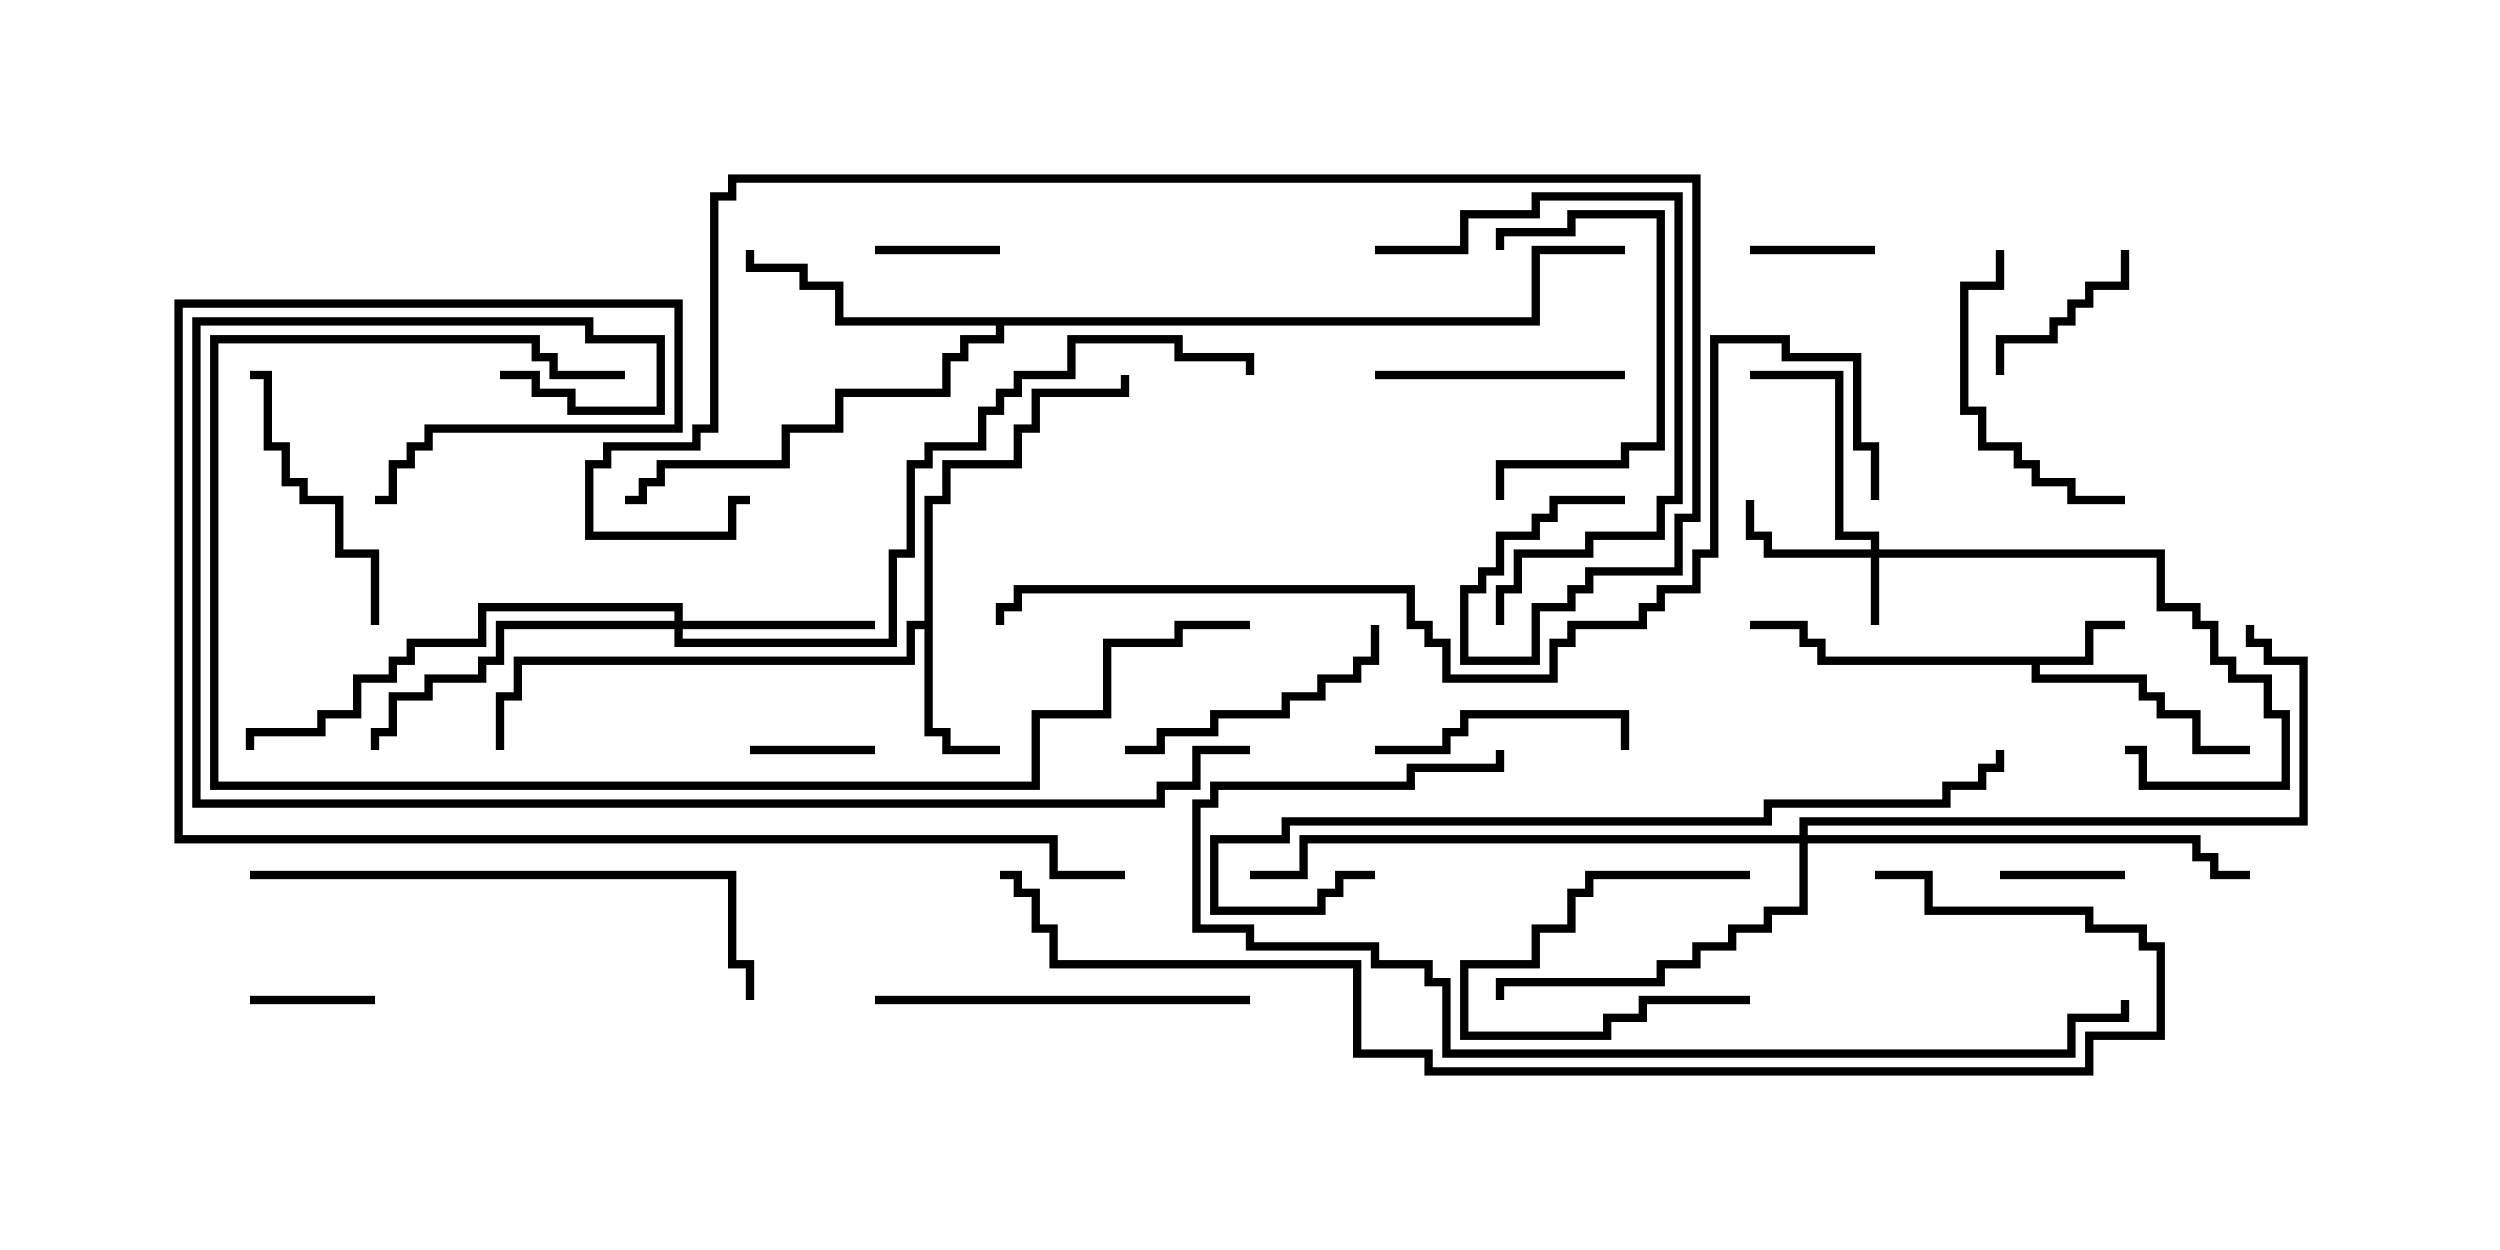 <svg version="1.1" width="30" height="15" xmlns="http://www.w3.org/2000/svg"><path d="M25.021,7.879L25.021,7.45L25.5,7.45L25.5,7.55L25.121,7.55L25.121,7.979L24.479,7.979L24.479,8.093L25.764,8.093L25.764,8.307L25.979,8.307L25.979,8.521L26.407,8.521L26.407,8.95L27,8.95L27,9.05L26.307,9.05L26.307,8.621L25.879,8.621L25.879,8.407L25.664,8.407L25.664,8.193L24.379,8.193L24.379,7.979L21.807,7.979L21.807,7.764L21.593,7.764L21.593,7.55L21,7.55L21,7.45L21.693,7.45L21.693,7.664L21.907,7.664L21.907,7.879z" stroke="none"/><path d="M11.093,7.45L11.093,5.95L11.307,5.95L11.307,5.521L12.164,5.521L12.164,5.093L12.379,5.093L12.379,4.664L13.45,4.664L13.45,4.5L13.55,4.5L13.55,4.764L12.479,4.764L12.479,5.193L12.264,5.193L12.264,5.621L11.407,5.621L11.407,6.05L11.193,6.05L11.193,8.736L11.407,8.736L11.407,8.95L12,8.95L12,9.05L11.307,9.05L11.307,8.836L11.093,8.836L11.093,7.55L10.979,7.55L10.979,7.979L6.264,7.979L6.264,8.407L6.05,8.407L6.05,9L5.95,9L5.95,8.307L6.164,8.307L6.164,7.879L10.879,7.879L10.879,7.45z" stroke="none"/><path d="M18.379,3.807L18.379,2.95L19.5,2.95L19.5,3.05L18.479,3.05L18.479,3.907L12.05,3.907L12.05,4.121L11.621,4.121L11.621,4.336L11.407,4.336L11.407,4.764L10.121,4.764L10.121,5.193L9.479,5.193L9.479,5.621L7.979,5.621L7.979,5.836L7.764,5.836L7.764,6.05L7.5,6.05L7.5,5.95L7.664,5.95L7.664,5.736L7.879,5.736L7.879,5.521L9.379,5.521L9.379,5.093L10.021,5.093L10.021,4.664L11.307,4.664L11.307,4.236L11.521,4.236L11.521,4.021L11.95,4.021L11.95,3.907L10.021,3.907L10.021,3.479L9.593,3.479L9.593,3.264L8.95,3.264L8.95,3L9.05,3L9.05,3.164L9.693,3.164L9.693,3.379L10.121,3.379L10.121,3.807z" stroke="none"/><path d="M22.45,6.593L22.45,6.479L22.021,6.479L22.021,4.55L21,4.55L21,4.45L22.121,4.45L22.121,6.379L22.55,6.379L22.55,6.593L25.979,6.593L25.979,7.236L26.407,7.236L26.407,7.45L26.621,7.45L26.621,7.879L26.836,7.879L26.836,8.093L27.264,8.093L27.264,8.521L27.479,8.521L27.479,9.479L25.664,9.479L25.664,9.05L25.5,9.05L25.5,8.95L25.764,8.95L25.764,9.379L27.379,9.379L27.379,8.621L27.164,8.621L27.164,8.193L26.736,8.193L26.736,7.979L26.521,7.979L26.521,7.55L26.307,7.55L26.307,7.336L25.879,7.336L25.879,6.693L22.55,6.693L22.55,7.5L22.45,7.5L22.45,6.693L21.164,6.693L21.164,6.479L20.95,6.479L20.95,6L21.05,6L21.05,6.379L21.264,6.379L21.264,6.593z" stroke="none"/><path d="M8.093,7.45L8.093,7.336L5.836,7.336L5.836,7.764L4.979,7.764L4.979,7.979L4.764,7.979L4.764,8.193L4.336,8.193L4.336,8.621L3.907,8.621L3.907,8.836L3.05,8.836L3.05,9L2.95,9L2.95,8.736L3.807,8.736L3.807,8.521L4.236,8.521L4.236,8.093L4.664,8.093L4.664,7.879L4.879,7.879L4.879,7.664L5.736,7.664L5.736,7.236L8.193,7.236L8.193,7.45L10.5,7.45L10.5,7.55L8.193,7.55L8.193,7.664L10.664,7.664L10.664,6.593L10.879,6.593L10.879,5.521L11.093,5.521L11.093,5.307L11.736,5.307L11.736,4.879L11.95,4.879L11.95,4.664L12.164,4.664L12.164,4.45L12.807,4.45L12.807,4.021L14.193,4.021L14.193,4.236L15.05,4.236L15.05,4.5L14.95,4.5L14.95,4.336L14.093,4.336L14.093,4.121L12.907,4.121L12.907,4.55L12.264,4.55L12.264,4.764L12.05,4.764L12.05,4.979L11.836,4.979L11.836,5.407L11.193,5.407L11.193,5.621L10.979,5.621L10.979,6.693L10.764,6.693L10.764,7.764L8.093,7.764L8.093,7.55L6.05,7.55L6.05,7.979L5.836,7.979L5.836,8.193L5.193,8.193L5.193,8.407L4.764,8.407L4.764,8.836L4.55,8.836L4.55,9L4.45,9L4.45,8.736L4.664,8.736L4.664,8.307L5.093,8.307L5.093,8.093L5.736,8.093L5.736,7.879L5.95,7.879L5.95,7.45z" stroke="none"/><path d="M21.593,10.021L21.593,9.807L27.593,9.807L27.593,7.979L27.164,7.979L27.164,7.764L26.95,7.764L26.95,7.5L27.05,7.5L27.05,7.664L27.264,7.664L27.264,7.879L27.693,7.879L27.693,9.907L21.693,9.907L21.693,10.021L26.407,10.021L26.407,10.236L26.621,10.236L26.621,10.45L27,10.45L27,10.55L26.521,10.55L26.521,10.336L26.307,10.336L26.307,10.121L21.693,10.121L21.693,10.979L21.264,10.979L21.264,11.193L20.836,11.193L20.836,11.407L20.407,11.407L20.407,11.621L19.979,11.621L19.979,11.836L18.05,11.836L18.05,12L17.95,12L17.95,11.736L19.879,11.736L19.879,11.521L20.307,11.521L20.307,11.307L20.736,11.307L20.736,11.093L21.164,11.093L21.164,10.879L21.593,10.879L21.593,10.121L15.693,10.121L15.693,10.55L15,10.55L15,10.45L15.593,10.45L15.593,10.021z" stroke="none"/><path d="M3,12.05L3,11.95L4.5,11.95L4.5,12.05z" stroke="none"/><path d="M10.5,3.05L10.5,2.95L12,2.95L12,3.05z" stroke="none"/><path d="M21,10.45L21,10.55L19.121,10.55L19.121,10.764L18.907,10.764L18.907,11.193L18.479,11.193L18.479,11.621L17.621,11.621L17.621,12.379L19.236,12.379L19.236,12.164L19.664,12.164L19.664,11.95L21,11.95L21,12.05L19.764,12.05L19.764,12.264L19.336,12.264L19.336,12.479L17.521,12.479L17.521,11.521L18.379,11.521L18.379,11.093L18.807,11.093L18.807,10.664L19.021,10.664L19.021,10.45z" stroke="none"/><path d="M25.5,10.45L25.5,10.55L24,10.55L24,10.45z" stroke="none"/><path d="M21,3.05L21,2.95L22.5,2.95L22.5,3.05z" stroke="none"/><path d="M10.5,8.95L10.5,9.05L9,9.05L9,8.95z" stroke="none"/><path d="M24.05,4.5L23.95,4.5L23.95,4.021L24.593,4.021L24.593,3.807L24.807,3.807L24.807,3.593L25.021,3.593L25.021,3.379L25.45,3.379L25.45,3L25.55,3L25.55,3.479L25.121,3.479L25.121,3.693L24.907,3.693L24.907,3.907L24.693,3.907L24.693,4.121L24.05,4.121z" stroke="none"/><path d="M19.5,4.45L19.5,4.55L16.5,4.55L16.5,4.45z" stroke="none"/><path d="M18.05,3L17.95,3L17.95,2.736L18.807,2.736L18.807,2.521L19.979,2.521L19.979,5.407L19.55,5.407L19.55,5.621L18.05,5.621L18.05,6L17.95,6L17.95,5.521L19.45,5.521L19.45,5.307L19.879,5.307L19.879,2.621L18.907,2.621L18.907,2.836L18.05,2.836z" stroke="none"/><path d="M16.5,9.05L16.5,8.95L17.307,8.95L17.307,8.736L17.521,8.736L17.521,8.521L19.55,8.521L19.55,9L19.45,9L19.45,8.621L17.621,8.621L17.621,8.836L17.407,8.836L17.407,9.05z" stroke="none"/><path d="M13.5,9.05L13.5,8.95L13.879,8.95L13.879,8.736L14.521,8.736L14.521,8.521L15.379,8.521L15.379,8.307L15.807,8.307L15.807,8.093L16.236,8.093L16.236,7.879L16.45,7.879L16.45,7.5L16.55,7.5L16.55,7.979L16.336,7.979L16.336,8.193L15.907,8.193L15.907,8.407L15.479,8.407L15.479,8.621L14.621,8.621L14.621,8.836L13.979,8.836L13.979,9.05z" stroke="none"/><path d="M25.5,5.95L25.5,6.05L24.807,6.05L24.807,5.836L24.379,5.836L24.379,5.621L24.164,5.621L24.164,5.407L23.736,5.407L23.736,4.979L23.521,4.979L23.521,3.379L23.95,3.379L23.95,3L24.05,3L24.05,3.479L23.621,3.479L23.621,4.879L23.836,4.879L23.836,5.307L24.264,5.307L24.264,5.521L24.479,5.521L24.479,5.736L24.907,5.736L24.907,5.95z" stroke="none"/><path d="M4.55,7.5L4.45,7.5L4.45,6.693L4.021,6.693L4.021,6.05L3.593,6.05L3.593,5.836L3.379,5.836L3.379,5.407L3.164,5.407L3.164,4.55L3,4.55L3,4.45L3.264,4.45L3.264,5.307L3.479,5.307L3.479,5.736L3.693,5.736L3.693,5.95L4.121,5.95L4.121,6.593L4.55,6.593z" stroke="none"/><path d="M15,11.95L15,12.05L10.5,12.05L10.5,11.95z" stroke="none"/><path d="M16.5,3.05L16.5,2.95L17.521,2.95L17.521,2.521L18.379,2.521L18.379,2.307L20.193,2.307L20.193,6.05L19.979,6.05L19.979,6.479L19.121,6.479L19.121,6.693L18.264,6.693L18.264,7.121L18.05,7.121L18.05,7.5L17.95,7.5L17.95,7.021L18.164,7.021L18.164,6.593L19.021,6.593L19.021,6.379L19.879,6.379L19.879,5.95L20.093,5.95L20.093,2.407L18.479,2.407L18.479,2.621L17.621,2.621L17.621,3.05z" stroke="none"/><path d="M3,10.55L3,10.45L8.836,10.45L8.836,11.521L9.05,11.521L9.05,12L8.95,12L8.95,11.621L8.736,11.621L8.736,10.55z" stroke="none"/><path d="M16.5,10.45L16.5,10.55L16.121,10.55L16.121,10.764L15.907,10.764L15.907,10.979L14.521,10.979L14.521,10.021L15.379,10.021L15.379,9.807L21.164,9.807L21.164,9.593L23.307,9.593L23.307,9.379L23.736,9.379L23.736,9.164L23.95,9.164L23.95,9L24.05,9L24.05,9.264L23.836,9.264L23.836,9.479L23.407,9.479L23.407,9.693L21.264,9.693L21.264,9.907L15.479,9.907L15.479,10.121L14.621,10.121L14.621,10.879L15.807,10.879L15.807,10.664L16.021,10.664L16.021,10.45z" stroke="none"/><path d="M7.5,4.45L7.5,4.55L6.593,4.55L6.593,4.336L6.379,4.336L6.379,4.121L2.621,4.121L2.621,9.379L12.379,9.379L12.379,8.521L13.236,8.521L13.236,7.664L14.093,7.664L14.093,7.45L15,7.45L15,7.55L14.193,7.55L14.193,7.764L13.336,7.764L13.336,8.621L12.479,8.621L12.479,9.479L2.521,9.479L2.521,4.021L6.479,4.021L6.479,4.236L6.693,4.236L6.693,4.45z" stroke="none"/><path d="M17.95,9L18.05,9L18.05,9.264L16.979,9.264L16.979,9.479L14.621,9.479L14.621,9.693L14.407,9.693L14.407,11.093L15.05,11.093L15.05,11.307L16.55,11.307L16.55,11.521L17.193,11.521L17.193,11.736L17.407,11.736L17.407,12.593L24.807,12.593L24.807,12.164L25.45,12.164L25.45,12L25.55,12L25.55,12.264L24.907,12.264L24.907,12.693L17.307,12.693L17.307,11.836L17.093,11.836L17.093,11.621L16.45,11.621L16.45,11.407L14.95,11.407L14.95,11.193L14.307,11.193L14.307,9.593L14.521,9.593L14.521,9.379L16.879,9.379L16.879,9.164L17.95,9.164z" stroke="none"/><path d="M6,4.55L6,4.45L6.479,4.45L6.479,4.664L6.907,4.664L6.907,4.879L7.879,4.879L7.879,4.121L7.021,4.121L7.021,3.907L2.407,3.907L2.407,9.593L13.879,9.593L13.879,9.379L14.307,9.379L14.307,8.95L15,8.95L15,9.05L14.407,9.05L14.407,9.479L13.979,9.479L13.979,9.693L2.307,9.693L2.307,3.807L7.121,3.807L7.121,4.021L7.979,4.021L7.979,4.979L6.807,4.979L6.807,4.764L6.379,4.764L6.379,4.55z" stroke="none"/><path d="M13.5,10.45L13.5,10.55L12.593,10.55L12.593,10.121L2.093,10.121L2.093,3.593L8.193,3.593L8.193,5.193L5.193,5.193L5.193,5.407L4.979,5.407L4.979,5.621L4.764,5.621L4.764,6.05L4.5,6.05L4.5,5.95L4.664,5.95L4.664,5.521L4.879,5.521L4.879,5.307L5.093,5.307L5.093,5.093L8.093,5.093L8.093,3.693L2.193,3.693L2.193,10.021L12.693,10.021L12.693,10.45z" stroke="none"/><path d="M22.5,10.55L22.5,10.45L23.193,10.45L23.193,10.879L25.121,10.879L25.121,11.093L25.764,11.093L25.764,11.307L25.979,11.307L25.979,12.479L25.121,12.479L25.121,12.907L17.093,12.907L17.093,12.693L16.236,12.693L16.236,11.621L12.593,11.621L12.593,11.193L12.379,11.193L12.379,10.764L12.164,10.764L12.164,10.55L12,10.55L12,10.45L12.264,10.45L12.264,10.664L12.479,10.664L12.479,11.093L12.693,11.093L12.693,11.521L16.336,11.521L16.336,12.593L17.193,12.593L17.193,12.807L25.021,12.807L25.021,12.379L25.879,12.379L25.879,11.407L25.664,11.407L25.664,11.193L25.021,11.193L25.021,10.979L23.093,10.979L23.093,10.55z" stroke="none"/><path d="M19.5,5.95L19.5,6.05L18.693,6.05L18.693,6.264L18.479,6.264L18.479,6.479L18.05,6.479L18.05,6.907L17.836,6.907L17.836,7.121L17.621,7.121L17.621,7.879L18.379,7.879L18.379,7.236L18.807,7.236L18.807,7.021L19.021,7.021L19.021,6.807L20.093,6.807L20.093,6.164L20.307,6.164L20.307,2.193L8.836,2.193L8.836,2.407L8.621,2.407L8.621,5.193L8.407,5.193L8.407,5.407L7.336,5.407L7.336,5.621L7.121,5.621L7.121,6.379L8.736,6.379L8.736,5.95L9,5.95L9,6.05L8.836,6.05L8.836,6.479L7.021,6.479L7.021,5.521L7.236,5.521L7.236,5.307L8.307,5.307L8.307,5.093L8.521,5.093L8.521,2.307L8.736,2.307L8.736,2.093L20.407,2.093L20.407,6.264L20.193,6.264L20.193,6.907L19.121,6.907L19.121,7.121L18.907,7.121L18.907,7.336L18.479,7.336L18.479,7.979L17.521,7.979L17.521,7.021L17.736,7.021L17.736,6.807L17.95,6.807L17.95,6.379L18.379,6.379L18.379,6.164L18.593,6.164L18.593,5.95z" stroke="none"/><path d="M22.55,6L22.45,6L22.45,5.407L22.236,5.407L22.236,4.336L21.379,4.336L21.379,4.121L20.621,4.121L20.621,6.693L20.407,6.693L20.407,7.121L19.979,7.121L19.979,7.336L19.764,7.336L19.764,7.55L18.907,7.55L18.907,7.764L18.693,7.764L18.693,8.193L17.307,8.193L17.307,7.764L17.093,7.764L17.093,7.55L16.879,7.55L16.879,7.121L12.264,7.121L12.264,7.336L12.05,7.336L12.05,7.5L11.95,7.5L11.95,7.236L12.164,7.236L12.164,7.021L16.979,7.021L16.979,7.45L17.193,7.45L17.193,7.664L17.407,7.664L17.407,8.093L18.593,8.093L18.593,7.664L18.807,7.664L18.807,7.45L19.664,7.45L19.664,7.236L19.879,7.236L19.879,7.021L20.307,7.021L20.307,6.593L20.521,6.593L20.521,4.021L21.479,4.021L21.479,4.236L22.336,4.236L22.336,5.307L22.55,5.307z" stroke="none"/></svg>